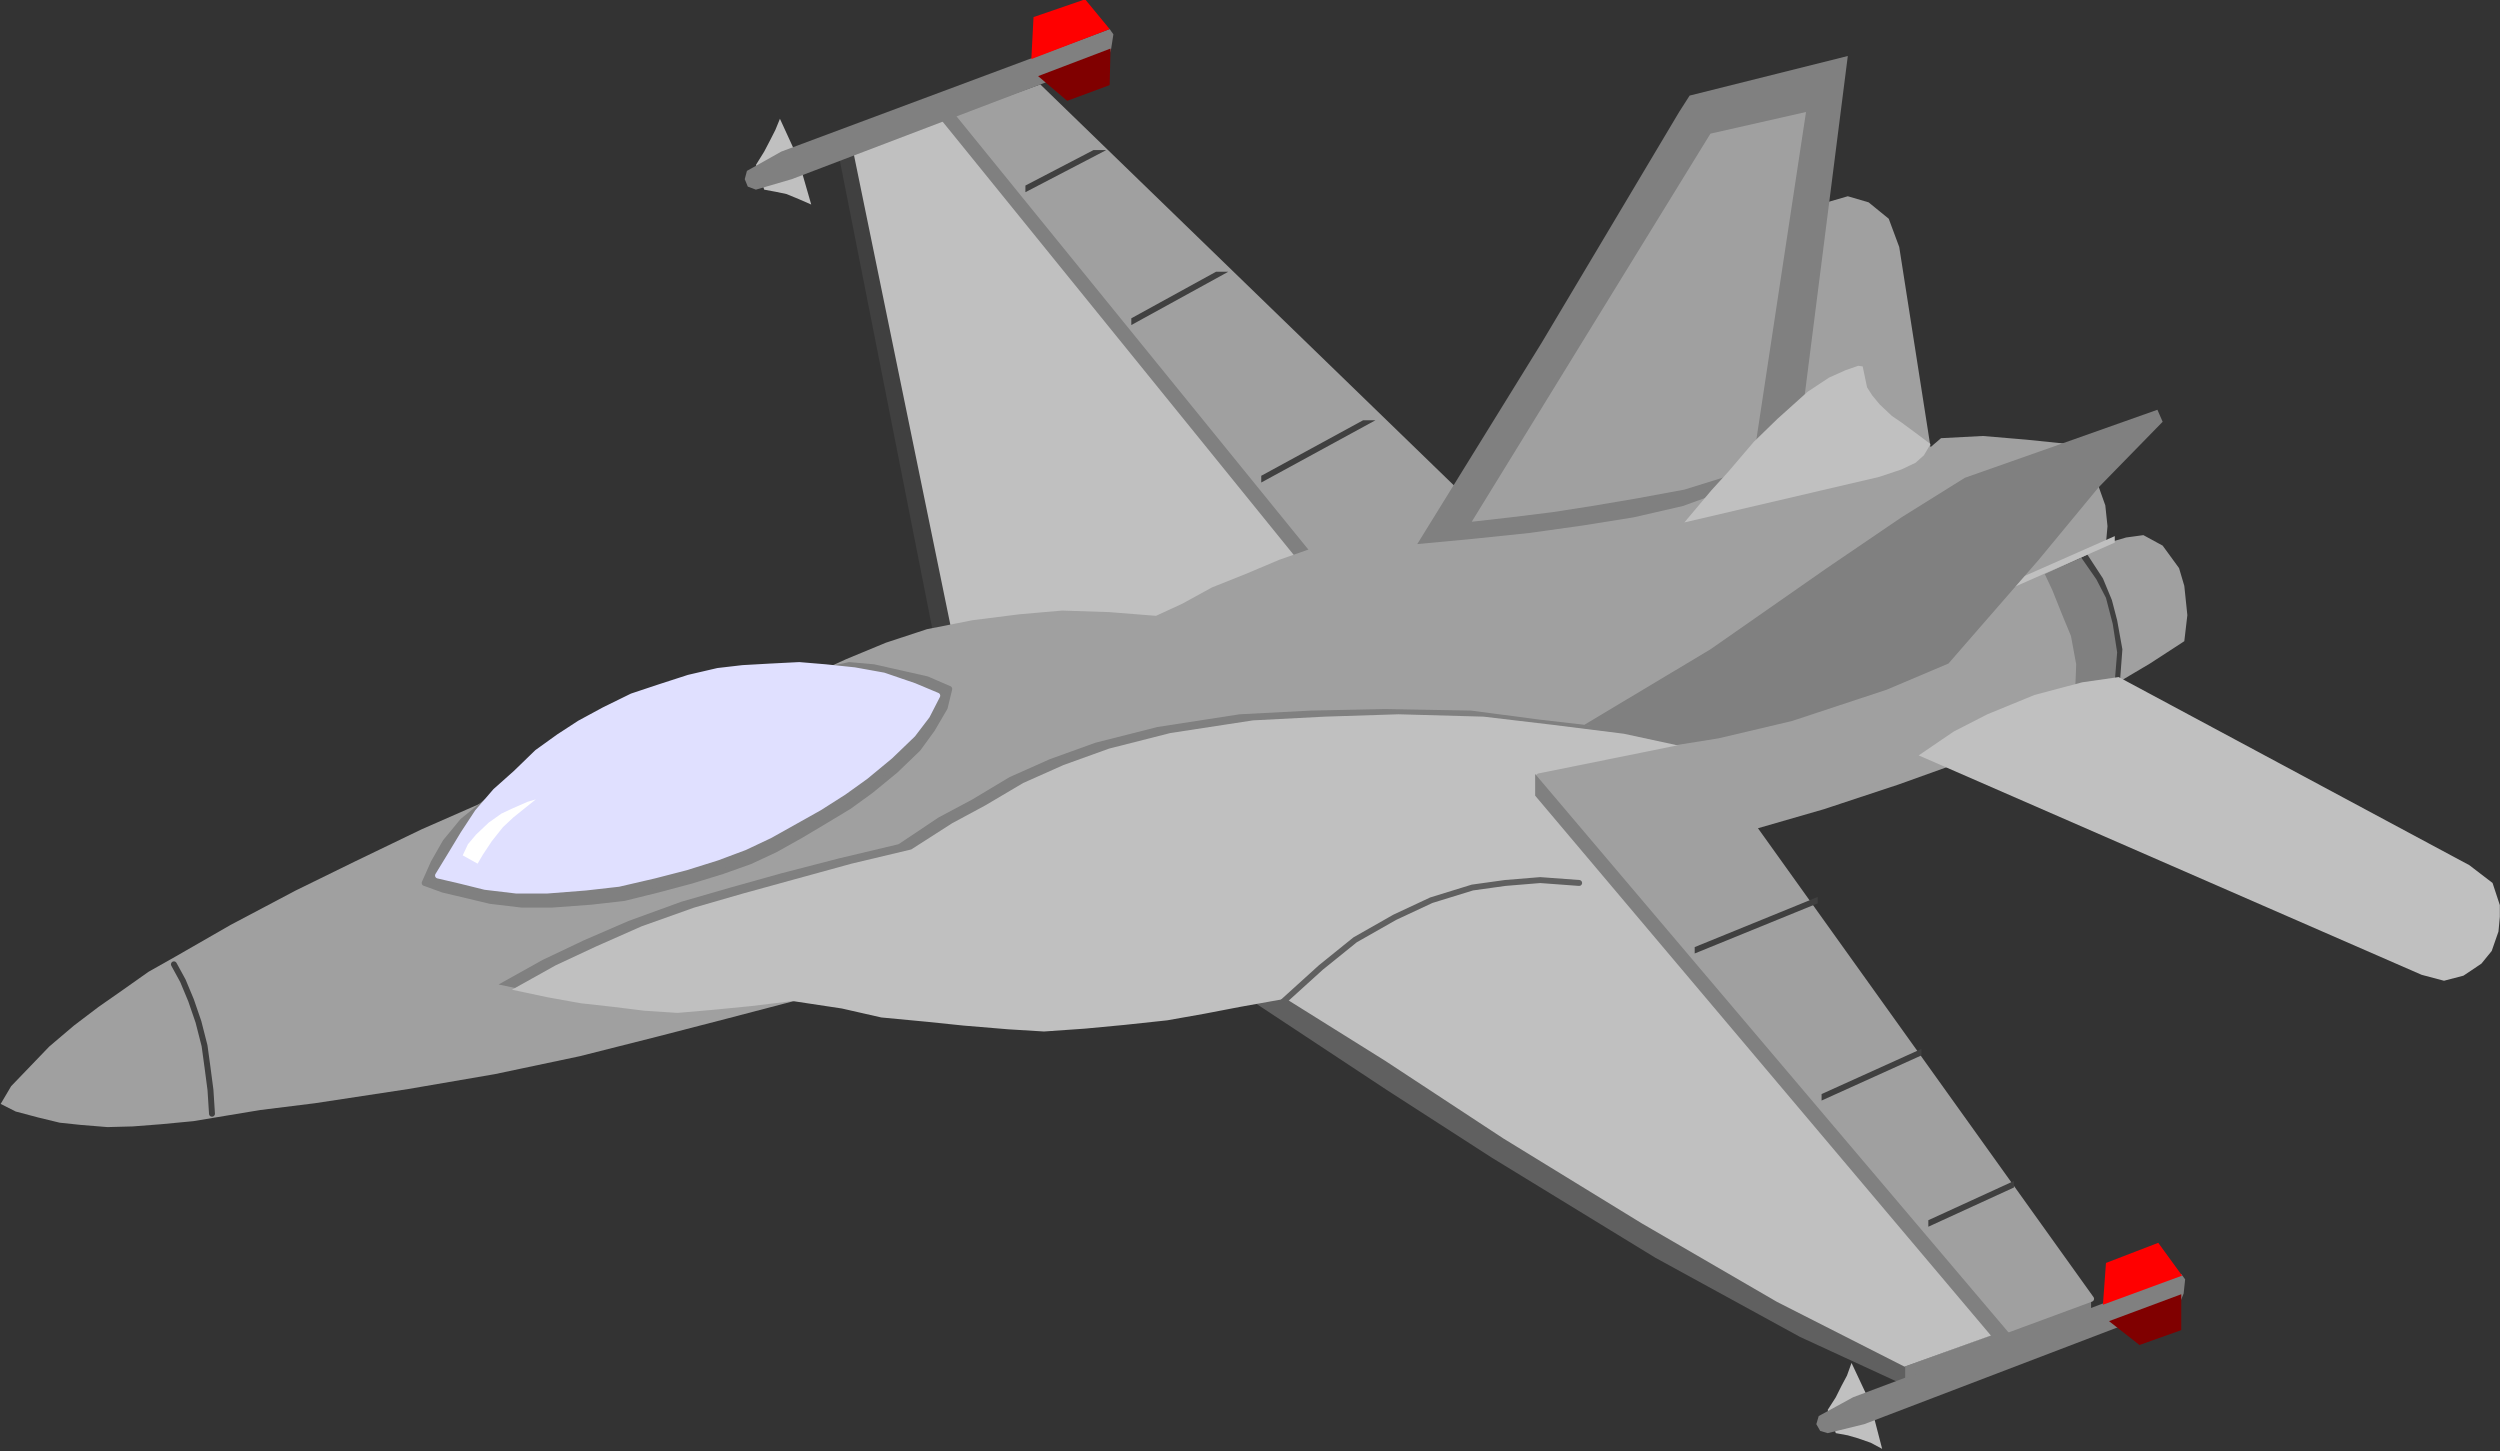 <?xml version="1.0" encoding="UTF-8" standalone="no"?>
<svg
   xmlns:ooo="http://xml.openoffice.org/svg/export"
   xmlns:dc="http://purl.org/dc/elements/1.1/"
   xmlns:cc="http://creativecommons.org/ns#"
   xmlns:rdf="http://www.w3.org/1999/02/22-rdf-syntax-ns#"
   xmlns:svg="http://www.w3.org/2000/svg"
   xmlns="http://www.w3.org/2000/svg"
   xmlns:sodipodi="http://sodipodi.sourceforge.net/DTD/sodipodi-0.dtd"
   xmlns:inkscape="http://www.inkscape.org/namespaces/inkscape"
   version="1.2"
   width="147.77mm"
   height="85.77mm"
   viewBox="0 0 14777 8577"
   preserveAspectRatio="xMidYMid"
   xml:space="preserve"
   id="svg216"
   sodipodi:docname="jetplane.svg"
   style="fill-rule:evenodd;stroke-width:28.222;stroke-linejoin:round"
   inkscape:version="0.92.5 (2060ec1f9f, 2020-04-08)"><rect x="0" y="0" width="14777" height="8577" fill="#333333" stroke="none"/><sodipodi:namedview
   pagecolor="#ffffff"
   bordercolor="#666666"
   borderopacity="1"
   objecttolerance="10"
   gridtolerance="10"
   guidetolerance="10"
   inkscape:pageopacity="0"
   inkscape:pageshadow="2"
   inkscape:window-width="664"
   inkscape:window-height="487"
   id="namedview218"
   showgrid="false"
   inkscape:zoom="0.2102413"
   inkscape:cx="279.26929"
   inkscape:cy="162.06614"
   inkscape:window-x="0"
   inkscape:window-y="0"
   inkscape:window-maximized="0"
   inkscape:current-layer="svg216" />
 <defs
   class="ClipPathGroup"
   id="defs8">
  <clipPath
   id="presentation_clip_path"
   clipPathUnits="userSpaceOnUse">
   <rect
   x="0"
   y="0"
   width="21000"
   height="29700"
   id="rect2" />
  </clipPath>
  <clipPath
   id="presentation_clip_path_shrink"
   clipPathUnits="userSpaceOnUse">
   <rect
   x="21"
   y="29"
   width="20958"
   height="29641"
   id="rect5" />
  </clipPath>
 </defs>
 <defs
   class="TextShapeIndex"
   id="defs12">
  <g
   ooo:slide="id1"
   ooo:id-list="id3"
   id="g10" />
 </defs>
 <defs
   class="EmbeddedBulletChars"
   id="defs44">
  <g
   id="bullet-char-template-57356"
   transform="matrix(4.8828125e-4,0,0,-4.8828125e-4,0,0)">
   <path
   d="M 580,1141 1163,571 580,0 -4,571 Z"
   id="path14"
   inkscape:connector-curvature="0" />
  </g>
  <g
   id="bullet-char-template-57354"
   transform="matrix(4.8828125e-4,0,0,-4.8828125e-4,0,0)">
   <path
   d="M 8,1128 H 1137 V 0 H 8 Z"
   id="path17"
   inkscape:connector-curvature="0" />
  </g>
  <g
   id="bullet-char-template-10146"
   transform="matrix(4.8828125e-4,0,0,-4.8828125e-4,0,0)">
   <path
   d="M 174,0 602,739 174,1481 1456,739 Z M 1358,739 309,1346 659,739 Z"
   id="path20"
   inkscape:connector-curvature="0" />
  </g>
  <g
   id="bullet-char-template-10132"
   transform="matrix(4.8828125e-4,0,0,-4.8828125e-4,0,0)">
   <path
   d="M 2015,739 1276,0 H 717 l 543,543 H 174 v 393 h 1086 l -543,545 h 557 z"
   id="path23"
   inkscape:connector-curvature="0" />
  </g>
  <g
   id="bullet-char-template-10007"
   transform="matrix(4.8828125e-4,0,0,-4.8828125e-4,0,0)">
   <path
   d="m 0,-2 c -7,16 -16,29 -25,39 l 381,530 c -94,256 -141,385 -141,387 0,25 13,38 40,38 9,0 21,-2 34,-5 21,4 42,12 65,25 l 27,-13 111,-251 280,301 64,-25 24,25 c 21,-10 41,-24 62,-43 C 886,937 835,863 770,784 769,783 710,716 594,584 L 774,223 c 0,-27 -21,-55 -63,-84 l 16,-20 C 717,90 699,76 672,76 641,76 570,178 457,381 L 164,-76 c -22,-34 -53,-51 -92,-51 -42,0 -63,17 -64,51 -7,9 -10,24 -10,44 0,9 1,19 2,30 z"
   id="path26"
   inkscape:connector-curvature="0" />
  </g>
  <g
   id="bullet-char-template-10004"
   transform="matrix(4.8828125e-4,0,0,-4.8828125e-4,0,0)">
   <path
   d="M 285,-33 C 182,-33 111,30 74,156 52,228 41,333 41,471 c 0,78 14,145 41,201 34,71 87,106 158,106 53,0 88,-31 106,-94 l 23,-176 c 8,-64 28,-97 59,-98 l 735,706 c 11,11 33,17 66,17 42,0 63,-15 63,-46 V 965 c 0,-36 -10,-64 -30,-84 L 442,47 C 390,-6 338,-33 285,-33 Z"
   id="path29"
   inkscape:connector-curvature="0" />
  </g>
  <g
   id="bullet-char-template-9679"
   transform="matrix(4.8828125e-4,0,0,-4.8828125e-4,0,0)">
   <path
   d="M 813,0 C 632,0 489,54 383,161 276,268 223,411 223,592 c 0,181 53,324 160,431 106,107 249,161 430,161 179,0 323,-54 432,-161 108,-107 162,-251 162,-431 0,-180 -54,-324 -162,-431 C 1136,54 992,0 813,0 Z"
   id="path32"
   inkscape:connector-curvature="0" />
  </g>
  <g
   id="bullet-char-template-8226"
   transform="matrix(4.8828125e-4,0,0,-4.8828125e-4,0,0)">
   <path
   d="m 346,457 c -73,0 -137,26 -191,78 -54,51 -81,114 -81,188 0,73 27,136 81,188 54,52 118,78 191,78 73,0 134,-26 185,-79 51,-51 77,-114 77,-187 0,-75 -25,-137 -76,-188 -50,-52 -112,-78 -186,-78 z"
   id="path35"
   inkscape:connector-curvature="0" />
  </g>
  <g
   id="bullet-char-template-8211"
   transform="matrix(4.8828125e-4,0,0,-4.8828125e-4,0,0)">
   <path
   d="M -4,459 H 1135 V 606 H -4 Z"
   id="path38"
   inkscape:connector-curvature="0" />
  </g>
  <g
   id="bullet-char-template-61548"
   transform="matrix(4.8828125e-4,0,0,-4.8828125e-4,0,0)">
   <path
   d="m 173,740 c 0,163 58,303 173,419 116,115 255,173 419,173 163,0 302,-58 418,-173 116,-116 174,-256 174,-419 0,-163 -58,-303 -174,-418 C 1067,206 928,148 765,148 601,148 462,206 346,322 231,437 173,577 173,740 Z"
   id="path41"
   inkscape:connector-curvature="0" />
  </g>
 </defs>
 <g
   id="g49"
   transform="translate(-3111,-10561)">
  <g
   id="id2"
   class="Master_Slide">
   <g
   id="bg-id2"
   class="Background" />
   <g
   id="bo-id2"
   class="BackgroundObjects" />
  </g>
 </g>
 <g
   class="SlideGroup"
   id="g214"
   transform="translate(-3111,-10561)">
  <g
   id="g212">
   <g
   id="container-id1">
    <g
   id="id1"
   class="Slide"
   clip-path="url(#presentation_clip_path)">
     <g
   class="Page"
   id="g208">
      <g
   class="Graphic"
   id="g206">
       <g
   id="id3">
        <rect
   class="BoundingBox"
   x="3111"
   y="10561"
   width="14777"
   height="8577"
   id="rect51"
   style="fill:none;stroke:none" />
        <defs
   id="defs56">
         <clipPath
   id="clip_path_1"
   clipPathUnits="userSpaceOnUse">
          <path
   d="m 3111,10561 h 14776 v 8576 H 3111 Z"
   id="path53"
   inkscape:connector-curvature="0" />
         </clipPath>
        </defs>
        <g
   clip-path="url(#clip_path_1)"
   id="g64">
         <path
   d="m 11016,13817 -2131,-2616 -776,273 639,3009 1615,133 z"
   id="path58"
   inkscape:connector-curvature="0"
   style="fill:#c0c0c0;stroke:none" />
         <path
   d="m 10861,13883 -2117,-2638 516,-185 2589,2510 z"
   id="path60"
   inkscape:connector-curvature="0"
   style="fill:#a0a0a0;stroke:none" />
         <path
   d="m 8722,11196 2161,2661 -44,84 -2210,-2727 z"
   id="path62"
   inkscape:connector-curvature="0"
   style="fill:#808080;stroke:none" />
        </g>
        <defs
   id="defs69">
         <clipPath
   id="clip_path_2"
   clipPathUnits="userSpaceOnUse">
          <path
   d="m 9172,11448 h 475 v 264 h -475 z"
   id="path66"
   inkscape:connector-curvature="0" />
         </clipPath>
        </defs>
        <g
   clip-path="url(#clip_path_2)"
   id="g73">
         <path
   d="m 8731,11907 1323,-689"
   id="path71"
   inkscape:connector-curvature="0"
   style="fill:none;stroke:#404040;stroke-width:35;stroke-linecap:round;stroke-linejoin:miter" />
        </g>
        <g
   clip-path="url(#clip_path_1)"
   id="g75" />
        <defs
   id="defs80">
         <clipPath
   id="clip_path_3"
   clipPathUnits="userSpaceOnUse">
          <path
   d="m 9798,12167 h 572 v 330 h -572 z"
   id="path77"
   inkscape:connector-curvature="0" />
         </clipPath>
        </defs>
        <g
   clip-path="url(#clip_path_3)"
   id="g84">
         <path
   d="m 9260,12758 1614,-887"
   id="path82"
   inkscape:connector-curvature="0"
   style="fill:none;stroke:#404040;stroke-width:35;stroke-linecap:round;stroke-linejoin:miter" />
        </g>
        <g
   clip-path="url(#clip_path_1)"
   id="g86" />
        <defs
   id="defs91">
         <clipPath
   id="clip_path_4"
   clipPathUnits="userSpaceOnUse">
          <path
   d="m 10566,13045 h 674 v 383 h -674 z"
   id="path88"
   inkscape:connector-curvature="0" />
         </clipPath>
        </defs>
        <g
   clip-path="url(#clip_path_4)"
   id="g95">
         <path
   d="m 9926,13742 1919,-1046"
   id="path93"
   inkscape:connector-curvature="0"
   style="fill:none;stroke:#404040;stroke-width:35;stroke-linecap:round;stroke-linejoin:miter" />
        </g>
        <g
   clip-path="url(#clip_path_1)"
   id="g123">
         <path
   d="m 8069,11479 556,2815 106,-27 -583,-2841 z"
   id="path97"
   inkscape:connector-curvature="0"
   style="fill:#404040;stroke:none" />
         <path
   d="m 7721,11263 105,229 80,278 -71,-31 -75,-31 -62,-13 -70,-13 -49,-146 49,-79 35,-67 31,-61 z"
   id="path99"
   inkscape:connector-curvature="0"
   style="fill:#c0c0c0;stroke:none" />
         <path
   d="m 7526,11571 203,-114 1941,-724 22,31 -13,84 -13,44 -22,22 -1853,706 -212,62 -48,-18 -18,-44 z"
   id="path101"
   inkscape:connector-curvature="0"
   style="fill:#808080;stroke:none" />
         <path
   d="m 9247,11011 172,146 251,-93 5,-216 z"
   id="path103"
   inkscape:connector-curvature="0"
   style="fill:#800000;stroke:none" />
         <path
   d="m 9207,10910 463,-177 -145,-176 -305,105 z"
   id="path105"
   inkscape:connector-curvature="0"
   style="fill:#ff0000;stroke:none" />
         <path
   d="m 16022,14351 -203,132 -216,128 -437,243 -379,181 -454,163 -441,146 -565,163 -2779,309 -1985,401 -335,128 -424,133 -401,105 -410,106 -455,115 -502,106 -512,88 -552,84 -322,40 -211,35 -186,31 -189,18 -168,13 -150,4 -159,-13 -123,-13 -128,-31 -132,-35 -89,-45 62,-105 102,-106 123,-128 146,-124 145,-110 146,-102 150,-106 163,-92 322,-185 384,-203 353,-173 392,-189 353,-155 463,-220 494,-194 534,-177 454,-163 212,-97 234,-97 243,-80 269,-53 277,-35 252,-22 278,9 278,22 154,-71 177,-97 198,-79 199,-84 202,-71 243,-66 265,-70 291,-58 1738,-485 498,-1363 124,-36 123,36 119,97 62,167 185,1183 62,-53 247,-13 260,22 252,26 84,102 70,97 58,163 13,123 -9,102 119,-35 102,-14 114,62 97,133 31,105 18,173 z"
   id="path107"
   inkscape:connector-curvature="0"
   style="fill:#a0a0a0;stroke:none" />
         <path
   d="m 14368,18639 1103,-401 v 106 l -1103,406 z"
   id="path109"
   inkscape:connector-curvature="0"
   style="fill:#808080;stroke:none" />
         <path
   d="m 12193,16941 2179,1698 v 111 l -622,-287 -855,-468 -966,-591 -622,-401 -816,-539 745,-591 z"
   id="path111"
   inkscape:connector-curvature="0"
   style="fill:#606060;stroke:none" />
         <path
   d="m 8245,16539 -233,-48 -291,-44 -252,26 -225,22 -207,18 -194,-13 -181,-22 -199,-23 -194,-30 -211,-45 260,-145 242,-115 265,-115 313,-114 291,-84 300,-84 340,-88 353,-84 238,-159 199,-106 220,-132 238,-106 269,-97 367,-93 485,-75 423,-22 437,-9 507,9 402,53 423,49 388,84 344,569 485,728 552,803 578,745 406,419 -1033,349 -630,-472 -794,-463 -839,-481 -745,-512 -693,-269 -286,115 -208,39 -225,40 -251,26 -234,22 -234,18 -220,-9 -265,-22 -211,-22 z"
   id="path113"
   inkscape:connector-curvature="0"
   style="fill:#808080;stroke:none" />
         <path
   d="m 8320,16575 -233,-53 -291,-44 -247,30 -225,22 -208,18 -198,-13 -177,-22 -198,-22 -199,-36 -207,-44 260,-145 238,-111 269,-119 309,-110 291,-84 305,-84 335,-92 353,-84 242,-155 195,-105 225,-133 238,-106 269,-97 362,-92 489,-75 424,-22 436,-14 503,14 406,48 423,53 389,84 344,569 480,728 556,803 574,746 406,419 -1090,392 -754,-383 -799,-464 -820,-503 -697,-458 -587,-367 -273,49 -208,40 -220,39 -252,27 -233,22 -243,17 -212,-13 -264,-22 -212,-22 z"
   id="path115"
   inkscape:connector-curvature="0"
   style="fill:#c0c0c0;stroke:none" />
         <path
   d="m 10685,16491 234,-212 202,-163 234,-133 216,-101 243,-75 194,-27 207,-17 230,17"
   id="path117"
   inkscape:connector-curvature="0"
   style="fill:none;stroke:#606060;stroke-width:35;stroke-linecap:round;stroke-linejoin:round" />
         <path
   d="m 13128,14964 2343,3274 -490,181 -2774,-3269 z"
   id="path119"
   inkscape:connector-curvature="0"
   style="fill:#a0a0a0;stroke:none" />
         <path
   d="m 13128,14964 2343,3274 -490,181 -2774,-3269 z"
   id="path121"
   inkscape:connector-curvature="0"
   style="fill:none;stroke:#a0a0a0;stroke-width:35;stroke-linecap:round;stroke-linejoin:round" />
        </g>
        <defs
   id="defs128">
         <clipPath
   id="clip_path_5"
   clipPathUnits="userSpaceOnUse">
          <path
   d="m 13128,15472 h 727 v 1164 h -727 z"
   id="path125"
   inkscape:connector-curvature="0" />
         </clipPath>
        </defs>
        <g
   clip-path="url(#clip_path_5)"
   id="g132">
         <path
   d="m 12436,16460 2078,-847"
   id="path130"
   inkscape:connector-curvature="0"
   style="fill:none;stroke:#404040;stroke-width:35;stroke-linecap:round;stroke-linejoin:miter" />
        </g>
        <g
   clip-path="url(#clip_path_1)"
   id="g134" />
        <defs
   id="defs139">
         <clipPath
   id="clip_path_6"
   clipPathUnits="userSpaceOnUse">
          <path
   d="m 13878,16341 h 590 v 1195 h -590 z"
   id="path136"
   inkscape:connector-curvature="0" />
         </clipPath>
        </defs>
        <g
   clip-path="url(#clip_path_6)"
   id="g143">
         <path
   d="m 13323,17298 1667,-754"
   id="path141"
   inkscape:connector-curvature="0"
   style="fill:none;stroke:#404040;stroke-width:35;stroke-linecap:round;stroke-linejoin:miter" />
        </g>
        <g
   clip-path="url(#clip_path_1)"
   id="g145" />
        <defs
   id="defs150">
         <clipPath
   id="clip_path_7"
   clipPathUnits="userSpaceOnUse">
          <path
   d="m 14509,17086 h 506 v 1230 h -506 z"
   id="path147"
   inkscape:connector-curvature="0" />
         </clipPath>
        </defs>
        <g
   clip-path="url(#clip_path_7)"
   id="g154">
         <path
   d="m 14037,18009 1416,-649"
   id="path152"
   inkscape:connector-curvature="0"
   style="fill:none;stroke:#404040;stroke-width:35;stroke-linecap:round;stroke-linejoin:miter" />
        </g>
        <g
   clip-path="url(#clip_path_1)"
   id="g172">
         <path
   d="m 12185,15136 2805,3309 -75,53 -2730,-3234 z"
   id="path156"
   inkscape:connector-curvature="0"
   style="fill:#808080;stroke:none" />
         <path
   d="m 14055,18617 110,234 71,274 -67,-36 -74,-26 -62,-18 -71,-13 -48,-137 48,-75 35,-70 31,-58 z"
   id="path158"
   inkscape:connector-curvature="0"
   style="fill:#c0c0c0;stroke:none" />
         <path
   d="m 13861,18931 203,-111 1940,-728 23,31 -9,84 -18,44 -22,22 -1848,706 -216,53 -44,-13 -23,-40 z"
   id="path160"
   inkscape:connector-curvature="0"
   style="fill:#808080;stroke:none" />
         <path
   d="m 15577,18370 180,141 247,-88 v -212 z"
   id="path162"
   inkscape:connector-curvature="0"
   style="fill:#800000;stroke:none" />
         <path
   d="m 15541,18273 468,-172 -141,-194 -309,119 z"
   id="path164"
   inkscape:connector-curvature="0"
   style="fill:#ff0000;stroke:none" />
         <path
   d="m 4139,16261 53,97 48,115 44,128 36,141 17,124 18,137 9,141"
   id="path166"
   inkscape:connector-curvature="0"
   style="fill:none;stroke:#404040;stroke-width:35;stroke-linecap:round;stroke-linejoin:round" />
         <path
   d="m 15246,13936 44,93 48,145 49,128 31,168 -5,132 230,-30 13,-173 -31,-172 -31,-119 -53,-128 -92,-141 z"
   id="path168"
   inkscape:connector-curvature="0"
   style="fill:#404040;stroke:none" />
         <path
   d="m 15197,13954 44,93 58,145 53,128 31,168 -5,128 234,-40 13,-159 -26,-168 -40,-154 -57,-110 -89,-128 z"
   id="path170"
   inkscape:connector-curvature="0"
   style="fill:#808080;stroke:none" />
        </g>
        <defs
   id="defs177">
         <clipPath
   id="clip_path_8"
   clipPathUnits="userSpaceOnUse">
          <path
   d="m 14977,13058 h 634 v 1711 h -634 z"
   id="path174"
   inkscape:connector-curvature="0" />
         </clipPath>
        </defs>
        <g
   clip-path="url(#clip_path_8)"
   id="g181">
         <path
   d="m 16177,13499 -1800,795"
   id="path179"
   inkscape:connector-curvature="0"
   style="fill:none;stroke:#c0c0c0;stroke-width:35;stroke-linecap:round;stroke-linejoin:miter" />
        </g>
        <g
   clip-path="url(#clip_path_1)"
   id="g203">
         <path
   d="m 14452,15026 2973,1297 132,35 115,-30 106,-71 61,-75 40,-115 13,-141 -48,-146 -137,-105 -2073,-1112 -216,31 -282,75 -278,114 -199,102 z"
   id="path183"
   inkscape:connector-curvature="0"
   style="fill:#c0c0c0;stroke:none" />
         <path
   d="m 11488,13777 736,-1191 812,-1363 62,-97 935,-234 -300,2360 -216,111 -216,101 -243,88 -291,67 -300,48 -313,44 -336,35 z"
   id="path185"
   inkscape:connector-curvature="0"
   style="fill:#808080;stroke:none" />
         <path
   d="m 11810,13645 1411,-2294 565,-128 -313,2065 -181,97 -225,70 -287,53 -260,44 -230,36 -251,31 z"
   id="path187"
   inkscape:connector-curvature="0"
   style="fill:#a0a0a0;stroke:none" />
         <path
   d="m 13067,13649 159,-189 101,-111 150,-176 141,-137 177,-159 127,-84 98,-44 75,-26 26,4 13,62 13,62 31,48 44,53 71,67 57,39 84,62 88,66 -39,66 -49,44 -84,40 -132,44 z"
   id="path189"
   inkscape:connector-curvature="0"
   style="fill:#c0c0c0;stroke:none" />
         <path
   d="m 12476,14845 405,80 146,39 243,-39 432,-102 560,-185 366,-155 530,-609 357,-432 379,-388 -31,-71 -573,203 -565,199 -375,234 -441,300 -688,480 z"
   id="path191"
   inkscape:connector-curvature="0"
   style="fill:#808080;stroke:none" />
         <path
   d="m 5731,15820 132,31 146,35 185,22 h 181 l 230,-17 194,-22 198,-49 199,-53 185,-57 163,-58 150,-70 150,-84 141,-84 146,-88 128,-93 145,-119 133,-128 83,-114 75,-128 27,-111 -132,-57 -137,-31 -177,-40 -145,-13 -441,93 -159,9 -146,17 -172,40 -176,57 -159,53 -163,80 -146,75 -123,84 -128,92 -331,208 -141,114 -102,124 -70,123 -53,119 z"
   id="path193"
   inkscape:connector-curvature="0"
   style="fill:#808080;stroke:none" />
         <path
   d="m 5731,15820 132,31 146,35 185,22 h 181 l 230,-17 194,-22 198,-49 199,-53 185,-57 163,-58 150,-70 150,-84 141,-84 146,-88 128,-93 145,-119 133,-128 83,-114 75,-128 27,-111 -132,-57 -137,-31 -177,-40 -145,-13 -441,93 -159,9 -146,17 -172,40 -176,57 -159,53 -163,80 -146,75 -123,84 -128,92 -331,208 -141,114 -102,124 -70,123 -53,119 z"
   id="path195"
   inkscape:connector-curvature="0"
   style="fill:none;stroke:#808080;stroke-width:35;stroke-linecap:round;stroke-linejoin:round" />
         <path
   d="m 5700,15736 133,31 145,36 185,22 h 181 l 230,-18 194,-22 211,-49 186,-48 185,-58 163,-61 150,-71 150,-84 141,-79 146,-93 128,-92 145,-120 133,-128 84,-110 61,-119 -136,-57 -181,-62 -172,-31 -172,-18 -155,-13 -176,9 -159,9 -146,17 -172,40 -176,57 -159,53 -163,80 -146,79 -123,80 -128,92 -128,124 -119,106 -106,123 -84,128 -75,124 z"
   id="path197"
   inkscape:connector-curvature="0"
   style="fill:#e0e0ff;stroke:none" />
         <path
   d="m 5700,15736 133,31 145,36 185,22 h 181 l 230,-18 194,-22 211,-49 186,-48 185,-58 163,-61 150,-71 150,-84 141,-79 146,-93 128,-92 145,-120 133,-128 84,-110 61,-119 -136,-57 -181,-62 -172,-31 -172,-18 -155,-13 -176,9 -159,9 -146,17 -172,40 -176,57 -159,53 -163,80 -146,79 -123,80 -128,92 -128,124 -119,106 -106,123 -84,128 -75,124 z"
   id="path199"
   inkscape:connector-curvature="0"
   style="fill:none;stroke:#e0e0ff;stroke-width:35;stroke-linecap:round;stroke-linejoin:round" />
         <path
   d="m 5846,15617 88,49 31,-53 53,-80 66,-83 62,-58 66,-53 66,-53 -48,14 -89,39 -66,31 -75,53 -75,71 -48,57 z"
   id="path201"
   inkscape:connector-curvature="0"
   style="fill:#ffffff;stroke:none" />
        </g>
       </g>
      </g>
     </g>
    </g>
   </g>
  </g>
 </g>
</svg>
